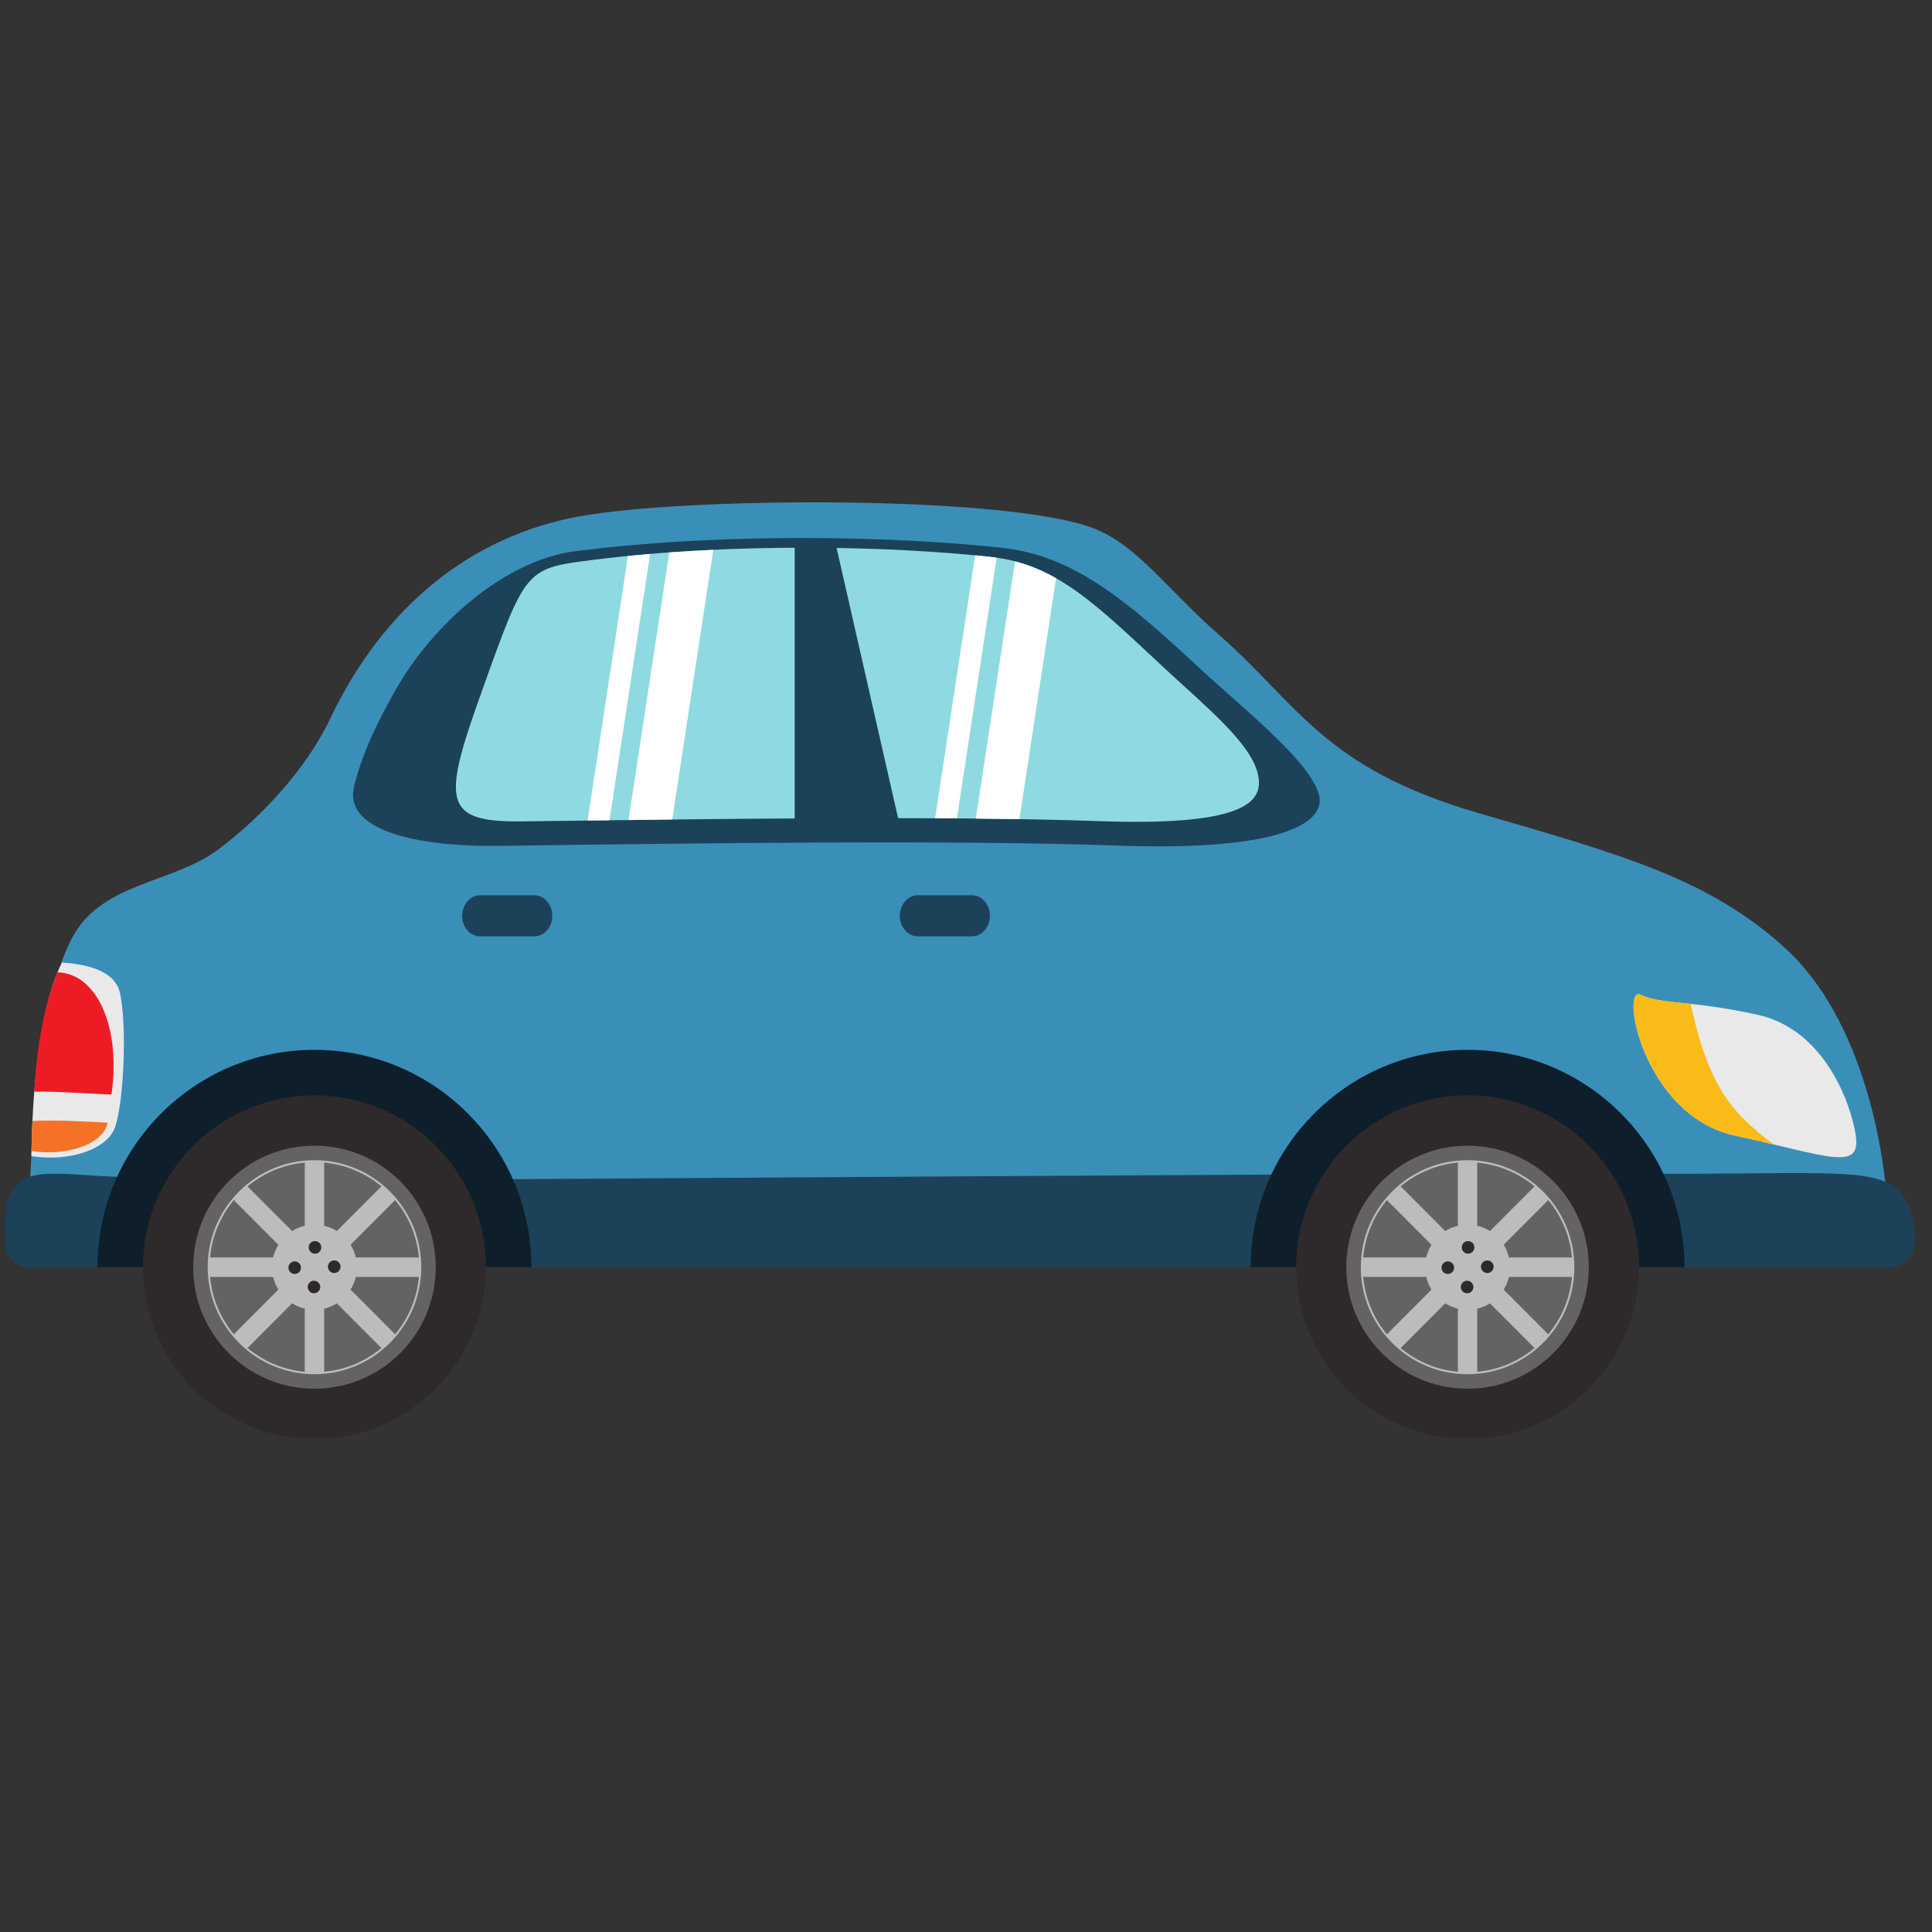 <?xml version="1.0" encoding="UTF-8"?>
<svg xmlns="http://www.w3.org/2000/svg" xmlns:xlink="http://www.w3.org/1999/xlink" width="375pt" height="375pt" viewBox="0 0 375 375" version="1.2">
<rect x="0" y="0" width="375" height="375" fill="#333333" stroke="none"/>
<defs>
<clipPath id="clip1">
  <path d="M 251 212 L 319 212 L 319 279.094 L 251 279.094 Z M 251 212 "/>
</clipPath>
<clipPath id="clip2">
  <path d="M 27 212 L 95 212 L 95 279.094 L 27 279.094 Z M 27 212 "/>
</clipPath>
</defs>
<g id="surface1">
<path style=" stroke:none;fill-rule:nonzero;fill:rgb(22.749%,56.079%,72.549%);fill-opacity:1;" d="M 14.129 181.797 C 19.906 171.215 33.598 171.457 42.34 164.898 C 50.617 158.695 59.359 149.449 64.109 139.461 C 74.457 117.738 91.379 104.07 112.418 100.234 C 133.473 96.418 195.246 96.098 212.191 102.516 C 220.695 105.746 226.453 114.32 236.555 123.168 C 252.016 136.715 256.875 149.086 287.02 157.832 C 315.258 166.027 331.824 170.645 346.574 184.102 C 361.309 197.566 366.633 223.504 366.633 241.09 L 5.355 241.09 C 5.812 238.992 5.355 197.875 14.129 181.797 "/>
<path style=" stroke:none;fill-rule:nonzero;fill:rgb(91.37%,91.37%,91.37%);fill-opacity:1;" d="M 360.207 220.426 C 359.398 214.762 354.434 199.914 341.203 196.984 C 327.973 194.055 322.543 195.031 318.465 193.086 C 314.391 191.125 318.805 216.516 336.789 220.426 C 354.777 224.328 361.211 227.484 360.207 220.426 "/>
<path style=" stroke:none;fill-rule:nonzero;fill:rgb(98.039%,73.329%,9.409%);fill-opacity:1;" d="M 318.465 193.086 C 320.816 194.203 323.633 194.363 328.129 194.855 C 330.094 203.348 332.348 211.156 338.449 217.199 C 340.34 219.07 342.301 220.688 344.324 222.148 C 342.066 221.613 339.586 221.035 336.789 220.426 C 318.805 216.516 314.391 191.125 318.465 193.086 "/>
<path style=" stroke:none;fill-rule:nonzero;fill:rgb(91.37%,91.37%,91.37%);fill-opacity:1;" d="M 12.039 186.836 C 16.441 187.102 22.262 188.27 23.27 192.664 C 24.621 198.57 24.129 213.496 22.336 218.773 C 20.883 223.027 13.555 225.582 6.082 224.395 C 6.246 213.926 7.254 196.188 12.039 186.836 "/>
<path style=" stroke:none;fill-rule:nonzero;fill:rgb(92.94%,10.979%,14.119%);fill-opacity:1;" d="M 21.629 212.457 C 16.938 212.262 11.293 211.82 6.656 211.887 C 7.223 200.93 9.309 193.211 11.172 188.719 C 18.996 188.973 23.492 199.664 21.629 212.457 "/>
<path style=" stroke:none;fill-rule:nonzero;fill:rgb(95.689%,44.31%,14.899%);fill-opacity:1;" d="M 20.914 217.918 C 20.855 218.133 20.785 218.363 20.719 218.559 C 19.406 222.23 12.844 224.422 6.105 223.418 C 6.133 221.691 6.199 219.664 6.301 217.59 C 11.113 217.352 16.07 217.668 20.914 217.918 "/>
<path style=" stroke:none;fill-rule:nonzero;fill:rgb(10.979%,25.879%,34.9%);fill-opacity:1;" d="M 217.027 164.133 C 185.305 163.008 137.086 163.645 97.137 164.184 C 80.195 164.41 66.516 161 68.762 152.461 C 70.555 145.559 73.348 139.984 76.781 133.922 C 83.969 121.238 97.875 108.746 111.633 106.988 C 140.961 103.262 173.941 104.102 194.453 106.324 C 208.164 107.816 218.293 116.152 232.664 129.527 C 241.215 137.477 254.52 147.93 256.043 154.387 C 257.305 159.703 248.734 165.262 217.027 164.133 "/>
<path style=" stroke:none;fill-rule:nonzero;fill:rgb(56.079%,85.489%,88.629%);fill-opacity:1;" d="M 213.352 159.379 C 183.723 158.332 138.695 158.938 101.367 159.426 C 85.555 159.645 85.941 155.297 93.734 133.586 C 102.062 110.34 102.062 110.34 114.918 108.695 C 142.305 105.219 173.117 106.004 192.262 108.094 C 205.062 109.473 212.688 117.297 226.117 129.781 C 234.094 137.203 242.695 144.145 244.133 150.168 C 245.305 155.141 242.973 160.441 213.352 159.379 "/>
<path style=" stroke:none;fill-rule:nonzero;fill:rgb(10.979%,25.879%,34.9%);fill-opacity:1;" d="M 154.25 159.52 L 174.648 160.227 L 162.145 105.309 L 154.25 105.309 L 154.25 159.52 "/>
<path style=" stroke:none;fill-rule:nonzero;fill:rgb(10.979%,25.879%,34.9%);fill-opacity:1;" d="M 83.754 228.977 C 96.555 228.902 294.301 227.586 308.941 227.758 C 352.77 228.25 363.547 226 368.703 231.305 C 371.641 234.316 374.738 245.957 366.188 245.969 L 5.355 245.969 C 3.32 245.969 1.238 244.008 1.074 241.602 C 0.203 228.566 4.215 227.359 13.945 227.906 C 19.383 228.215 28.223 229.32 83.754 228.977 "/>
<path style=" stroke:none;fill-rule:nonzero;fill:rgb(100%,100%,100%);fill-opacity:1;" d="M 204.984 112.234 L 197.867 158.992 C 195.117 158.945 192.297 158.914 189.406 158.887 L 197.02 108.961 C 199.848 109.688 202.449 110.793 204.984 112.234 "/>
<path style=" stroke:none;fill-rule:nonzero;fill:rgb(100%,100%,100%);fill-opacity:1;" d="M 192.262 108.094 C 192.676 108.125 193.062 108.195 193.453 108.254 L 185.73 158.855 C 184.332 158.844 182.926 158.832 181.504 158.832 L 189.281 107.785 C 190.309 107.887 191.305 107.98 192.262 108.094 "/>
<path style=" stroke:none;fill-rule:nonzero;fill:rgb(100%,100%,100%);fill-opacity:1;" d="M 138.453 106.723 L 130.48 159.059 C 127.633 159.094 124.812 159.129 121.992 159.164 L 129.91 107.227 C 132.754 107.02 135.609 106.863 138.453 106.723 "/>
<path style=" stroke:none;fill-rule:nonzero;fill:rgb(100%,100%,100%);fill-opacity:1;" d="M 121.887 107.922 C 123.32 107.785 124.742 107.648 126.191 107.52 L 118.301 159.211 C 116.883 159.223 115.473 159.242 114.055 159.254 L 121.887 107.922 "/>
<path style=" stroke:none;fill-rule:nonzero;fill:rgb(5.489%,12.16%,16.859%);fill-opacity:1;" d="M 242.754 245.957 L 326.957 245.957 C 326.957 222.664 308.109 203.77 284.859 203.77 C 261.609 203.77 242.754 222.664 242.754 245.957 "/>
<g clip-path="url(#clip1)" clip-rule="nonzero">
<path style=" stroke:none;fill-rule:nonzero;fill:rgb(18.039%,16.469%,16.859%);fill-opacity:1;" d="M 251.582 245.957 C 251.582 264.371 266.477 279.309 284.859 279.309 C 303.23 279.309 318.129 264.371 318.129 245.957 C 318.129 227.543 303.23 212.617 284.859 212.617 C 266.477 212.617 251.582 227.543 251.582 245.957 "/>
</g>
<path style=" stroke:none;fill-rule:nonzero;fill:rgb(39.609%,38.429%,38.82%);fill-opacity:1;" d="M 261.32 245.957 C 261.32 258.992 271.859 269.547 284.859 269.547 C 297.852 269.547 308.383 258.992 308.383 245.957 C 308.383 232.934 297.852 222.379 284.859 222.379 C 271.859 222.379 261.32 232.934 261.32 245.957 "/>
<path style=" stroke:none;fill-rule:nonzero;fill:rgb(74.12%,73.729%,73.729%);fill-opacity:1;" d="M 264.316 245.957 L 264.129 245.957 C 264.129 257.43 273.406 266.73 284.859 266.73 C 296.305 266.73 305.582 257.43 305.582 245.957 C 305.582 234.484 296.305 225.195 284.859 225.195 C 273.406 225.195 264.129 234.484 264.129 245.957 L 264.504 245.957 C 264.504 240.324 266.781 235.23 270.465 231.543 C 274.145 227.855 279.234 225.574 284.859 225.574 C 290.477 225.574 295.562 227.855 299.246 231.543 C 302.93 235.23 305.207 240.324 305.207 245.957 C 305.207 251.594 302.93 256.688 299.246 260.379 C 295.562 264.066 290.477 266.352 284.859 266.352 C 279.234 266.352 274.145 264.066 270.465 260.379 C 266.781 256.688 264.504 251.594 264.504 245.957 L 264.316 245.957 "/>
<path style=" stroke:none;fill-rule:nonzero;fill:rgb(74.12%,73.729%,73.729%);fill-opacity:1;" d="M 282.977 266.539 L 286.727 266.539 L 286.727 225.387 L 282.977 225.387 L 282.977 266.539 "/>
<path style=" stroke:none;fill-rule:nonzero;fill:rgb(74.12%,73.729%,73.729%);fill-opacity:1;" d="M 264.316 244.074 L 264.316 247.852 L 305.391 247.852 L 305.391 244.074 L 264.316 244.074 "/>
<path style=" stroke:none;fill-rule:nonzero;fill:rgb(74.12%,73.729%,73.729%);fill-opacity:1;" d="M 269 259.184 L 271.668 261.852 L 300.707 232.742 L 298.055 230.074 L 269 259.184 "/>
<path style=" stroke:none;fill-rule:nonzero;fill:rgb(74.12%,73.729%,73.729%);fill-opacity:1;" d="M 271.668 230.074 L 269 232.742 L 298.055 261.852 L 300.707 259.184 L 271.668 230.074 "/>
<path style=" stroke:none;fill-rule:nonzero;fill:rgb(74.12%,73.729%,73.729%);fill-opacity:1;" d="M 276.613 245.957 C 276.613 250.531 280.305 254.223 284.859 254.223 C 289.41 254.223 293.102 250.531 293.102 245.957 C 293.102 241.395 289.41 237.703 284.859 237.703 C 280.305 237.703 276.613 241.395 276.613 245.957 "/>
<path style=" stroke:none;fill-rule:nonzero;fill:rgb(18.039%,16.469%,16.859%);fill-opacity:1;" d="M 284.082 242.98 C 284.562 243.461 285.336 243.461 285.812 242.98 C 286.289 242.5 286.289 241.727 285.812 241.25 C 285.336 240.781 284.562 240.781 284.082 241.25 C 283.613 241.727 283.613 242.5 284.082 242.98 "/>
<path style=" stroke:none;fill-rule:nonzero;fill:rgb(18.039%,16.469%,16.859%);fill-opacity:1;" d="M 280.156 246.918 C 280.629 247.391 281.406 247.391 281.883 246.918 C 282.363 246.449 282.363 245.672 281.883 245.191 C 281.406 244.711 280.629 244.711 280.156 245.191 C 279.676 245.672 279.676 246.449 280.156 246.918 "/>
<path style=" stroke:none;fill-rule:nonzero;fill:rgb(18.039%,16.469%,16.859%);fill-opacity:1;" d="M 287.824 246.734 C 288.297 247.215 289.074 247.215 289.551 246.734 C 290.031 246.254 290.031 245.477 289.551 245 C 289.074 244.535 288.297 244.535 287.824 245 C 287.344 245.477 287.344 246.254 287.824 246.734 "/>
<path style=" stroke:none;fill-rule:nonzero;fill:rgb(18.039%,16.469%,16.859%);fill-opacity:1;" d="M 283.898 250.664 C 284.379 251.145 285.152 251.145 285.629 250.664 C 286.105 250.188 286.105 249.414 285.629 248.945 C 285.152 248.465 284.379 248.465 283.898 248.945 C 283.422 249.414 283.422 250.188 283.898 250.664 "/>
<path style=" stroke:none;fill-rule:nonzero;fill:rgb(5.489%,12.16%,16.859%);fill-opacity:1;" d="M 18.93 245.957 L 103.145 245.957 C 103.145 222.664 84.293 203.77 61.043 203.77 C 37.789 203.77 18.93 222.664 18.93 245.957 "/>
<g clip-path="url(#clip2)" clip-rule="nonzero">
<path style=" stroke:none;fill-rule:nonzero;fill:rgb(18.039%,16.469%,16.859%);fill-opacity:1;" d="M 27.758 245.957 C 27.758 264.371 42.668 279.309 61.043 279.309 C 79.418 279.309 94.312 264.371 94.312 245.957 C 94.312 227.543 79.418 212.617 61.043 212.617 C 42.668 212.617 27.758 227.543 27.758 245.957 "/>
</g>
<path style=" stroke:none;fill-rule:nonzero;fill:rgb(39.609%,38.429%,38.82%);fill-opacity:1;" d="M 37.5 245.957 C 37.5 258.992 48.035 269.547 61.043 269.547 C 74.039 269.547 84.574 258.992 84.574 245.957 C 84.574 232.934 74.039 222.379 61.043 222.379 C 48.035 222.379 37.5 232.934 37.5 245.957 "/>
<path style=" stroke:none;fill-rule:nonzero;fill:rgb(74.12%,73.729%,73.729%);fill-opacity:1;" d="M 40.5 245.957 L 40.316 245.957 C 40.316 257.43 49.594 266.73 61.043 266.73 C 72.484 266.73 81.77 257.43 81.77 245.957 C 81.77 234.484 72.484 225.195 61.043 225.195 C 49.594 225.195 40.316 234.484 40.316 245.957 L 40.691 245.957 C 40.691 240.324 42.969 235.23 46.652 231.543 C 50.336 227.855 55.422 225.574 61.043 225.574 C 66.66 225.574 71.746 227.855 75.43 231.543 C 79.113 235.23 81.395 240.324 81.395 245.957 C 81.395 251.594 79.113 256.688 75.43 260.379 C 71.746 264.066 66.66 266.352 61.043 266.352 C 55.422 266.352 50.336 264.066 46.652 260.379 C 42.969 256.688 40.691 251.594 40.691 245.957 L 40.5 245.957 "/>
<path style=" stroke:none;fill-rule:nonzero;fill:rgb(74.12%,73.729%,73.729%);fill-opacity:1;" d="M 59.156 266.539 L 62.922 266.539 L 62.922 225.387 L 59.156 225.387 L 59.156 266.539 "/>
<path style=" stroke:none;fill-rule:nonzero;fill:rgb(74.12%,73.729%,73.729%);fill-opacity:1;" d="M 40.5 244.074 L 40.5 247.852 L 81.582 247.852 L 81.582 244.074 L 40.5 244.074 "/>
<path style=" stroke:none;fill-rule:nonzero;fill:rgb(74.12%,73.729%,73.729%);fill-opacity:1;" d="M 45.18 259.184 L 47.84 261.852 L 76.898 232.742 L 74.23 230.074 L 45.18 259.184 "/>
<path style=" stroke:none;fill-rule:nonzero;fill:rgb(74.12%,73.729%,73.729%);fill-opacity:1;" d="M 47.84 230.074 L 45.18 232.742 L 74.23 261.852 L 76.898 259.184 L 47.84 230.074 "/>
<path style=" stroke:none;fill-rule:nonzero;fill:rgb(74.12%,73.729%,73.729%);fill-opacity:1;" d="M 52.797 245.957 C 52.797 250.531 56.496 254.223 61.043 254.223 C 65.598 254.223 69.285 250.531 69.285 245.957 C 69.285 241.395 65.598 237.703 61.043 237.703 C 56.496 237.703 52.797 241.395 52.797 245.957 "/>
<path style=" stroke:none;fill-rule:nonzero;fill:rgb(18.039%,16.469%,16.859%);fill-opacity:1;" d="M 60.273 242.98 C 60.746 243.461 61.52 243.461 62.004 242.98 C 62.48 242.5 62.48 241.727 62.004 241.25 C 61.52 240.781 60.746 240.781 60.273 241.25 C 59.797 241.727 59.797 242.5 60.273 242.98 "/>
<path style=" stroke:none;fill-rule:nonzero;fill:rgb(18.039%,16.469%,16.859%);fill-opacity:1;" d="M 56.344 246.918 C 56.824 247.391 57.586 247.391 58.066 246.918 C 58.539 246.449 58.539 245.672 58.066 245.191 C 57.586 244.711 56.824 244.711 56.344 245.191 C 55.863 245.672 55.863 246.449 56.344 246.918 "/>
<path style=" stroke:none;fill-rule:nonzero;fill:rgb(18.039%,16.469%,16.859%);fill-opacity:1;" d="M 64.016 246.734 C 64.492 247.215 65.27 247.215 65.742 246.734 C 66.211 246.254 66.211 245.477 65.742 245 C 65.27 244.535 64.492 244.535 64.016 245 C 63.531 245.477 63.531 246.254 64.016 246.734 "/>
<path style=" stroke:none;fill-rule:nonzero;fill:rgb(18.039%,16.469%,16.859%);fill-opacity:1;" d="M 60.086 250.664 C 60.566 251.145 61.324 251.145 61.809 250.664 C 62.285 250.188 62.285 249.414 61.809 248.945 C 61.324 248.465 60.566 248.465 60.086 248.945 C 59.613 249.414 59.613 250.188 60.086 250.664 "/>
<path style=" stroke:none;fill-rule:nonzero;fill:rgb(10.979%,25.879%,34.9%);fill-opacity:1;" d="M 174.648 177.762 C 174.648 179.973 176.223 181.75 178.145 181.75 L 188.656 181.75 C 190.578 181.75 192.152 179.973 192.152 177.762 C 192.152 175.559 190.578 173.77 188.656 173.77 L 178.145 173.77 C 176.223 173.77 174.648 175.559 174.648 177.762 "/>
<path style=" stroke:none;fill-rule:nonzero;fill:rgb(10.979%,25.879%,34.9%);fill-opacity:1;" d="M 89.711 177.762 C 89.711 179.973 91.27 181.75 93.199 181.75 L 103.699 181.75 C 105.629 181.75 107.199 179.973 107.199 177.762 C 107.199 175.559 105.629 173.77 103.699 173.77 L 93.199 173.77 C 91.27 173.77 89.711 175.559 89.711 177.762 "/>
</g>
</svg>

